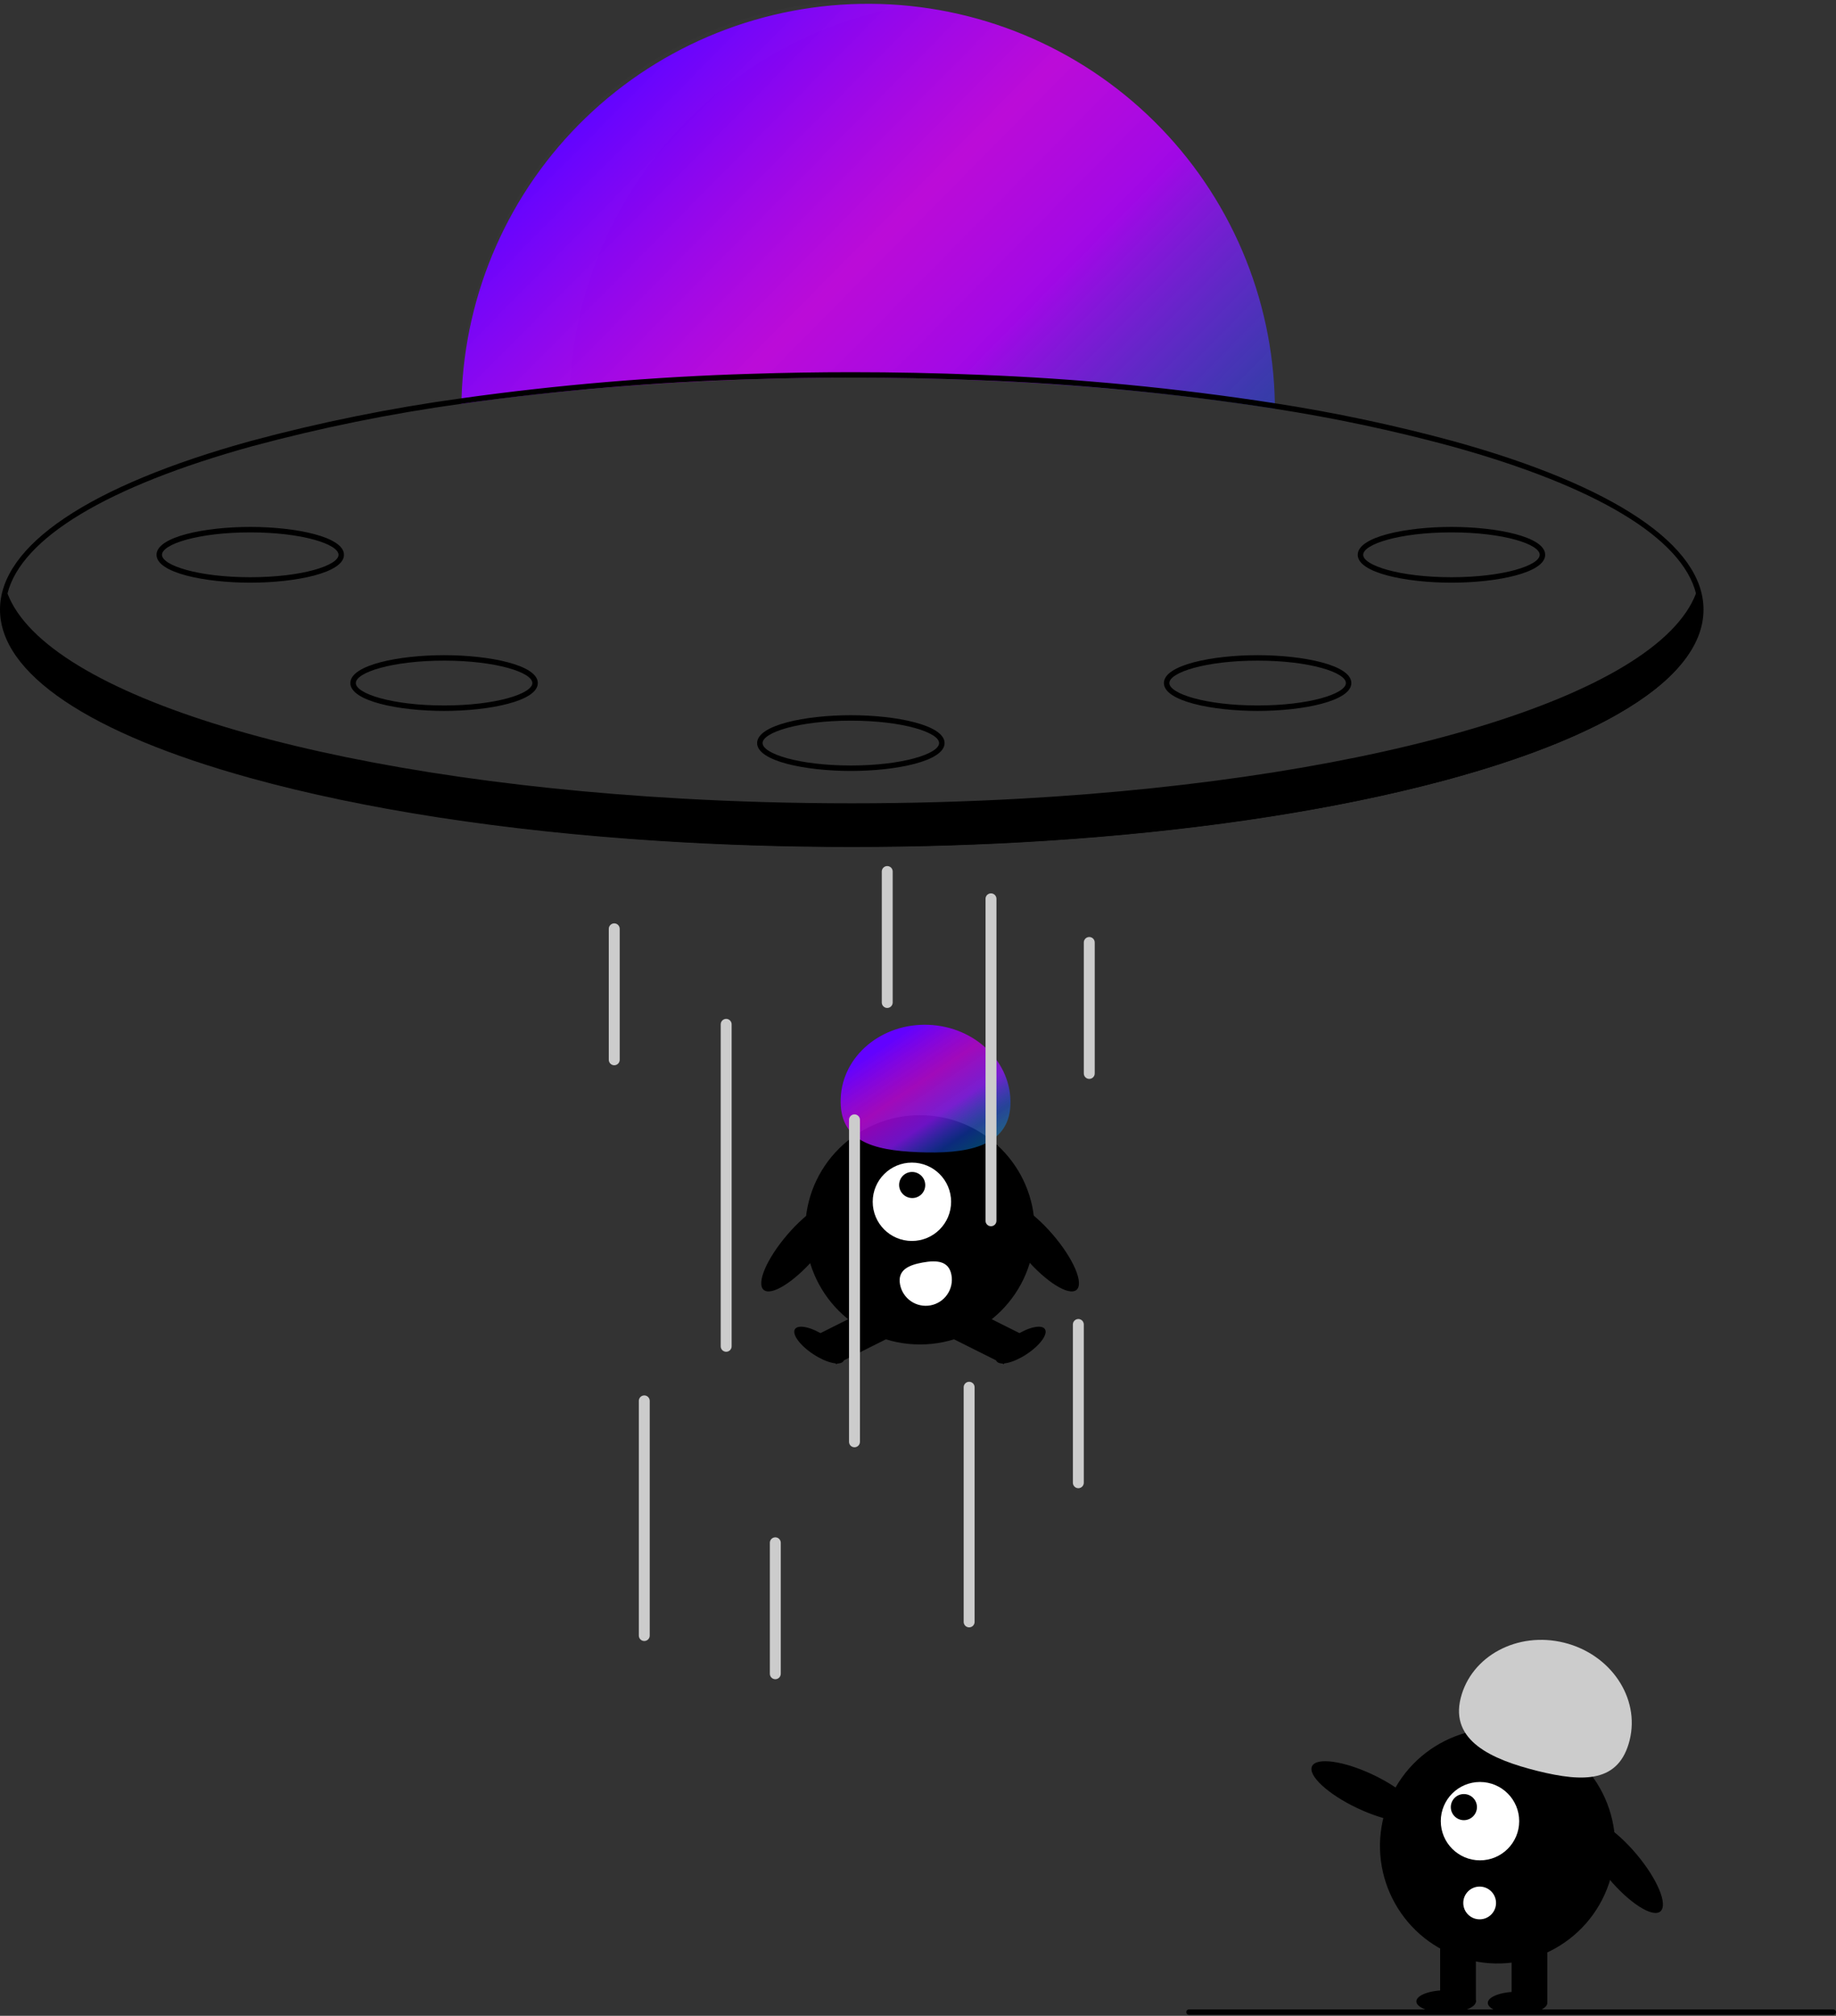 <svg width="400" height="439" viewBox="0 0 400 439" fill="none" xmlns="http://www.w3.org/2000/svg">
<rect x="0" y="0" width="400" height="439" fill="#333333" stroke="none"/>
<path d="M277.756 89.02C250.028 84.599 218.452 82.24 185.567 82.24C155.472 82.24 126.477 84.213 100.527 87.933C100.533 87.535 100.539 87.136 100.557 86.738C101.245 63.628 110.953 41.703 127.607 25.65C144.261 9.597 166.539 0.689 189.679 0.83C212.82 0.971 234.987 10.15 251.443 26.406C267.899 42.661 277.339 64.703 277.744 87.82C277.75 88.224 277.756 88.622 277.756 89.02Z" fill="url(#paint0_linear)"/>
<g opacity="0.1">
<path opacity="0.1" d="M200.763 0.797C188.455 -0.864 175.936 0.078 164.016 3.56C152.096 7.043 141.041 12.989 131.568 21.014C122.095 29.038 114.416 38.962 109.027 50.141C103.639 61.321 100.661 73.507 100.288 85.91C100.27 86.308 100.265 86.706 100.259 87.104C107.968 85.999 115.952 85.052 124.148 84.261C125.15 63.599 133.361 43.939 147.356 28.693C161.351 13.447 180.246 3.578 200.763 0.797Z" fill="white"/>
</g>
<path d="M316.523 96.044C303.759 92.587 290.813 89.841 277.744 87.82C256.324 84.504 234.729 82.43 213.069 81.61C204.046 81.242 194.857 81.052 185.567 81.052C178.204 81.052 170.9 81.17 163.698 81.408C142.569 82.032 121.491 83.811 100.557 86.738C85.061 88.87 69.715 91.978 54.611 96.044C19.395 105.772 0 118.81 0 132.751C0 146.692 19.395 159.729 54.611 169.457C79.377 176.303 109.913 180.968 143.184 183.107C156.917 183.998 171.114 184.45 185.567 184.45C200.067 184.45 214.312 183.993 228.087 183.101C258.366 181.146 286.38 177.099 309.826 171.216C309.951 171.181 310.07 171.151 310.194 171.121C311.777 170.729 313.335 170.319 314.875 169.909C315.428 169.754 315.975 169.606 316.523 169.457C316.554 169.445 316.585 169.435 316.618 169.428C317.141 169.285 317.659 169.136 318.176 168.994C319.211 168.697 320.234 168.405 321.239 168.102C321.287 168.091 321.328 168.079 321.37 168.067C322.244 167.805 323.101 167.544 323.951 167.282C324.647 167.062 325.337 166.849 326.021 166.629C326.521 166.468 327.015 166.308 327.502 166.147C327.859 166.028 328.21 165.916 328.555 165.797C329.025 165.642 329.495 165.482 329.959 165.321C330.155 165.256 330.351 165.191 330.541 165.119C330.987 164.971 331.422 164.816 331.856 164.662C332.326 164.495 332.796 164.323 333.259 164.157C333.646 164.02 334.033 163.877 334.413 163.735C334.734 163.61 335.05 163.491 335.371 163.372C336.245 163.045 337.102 162.707 337.946 162.374C338.369 162.202 338.791 162.035 339.207 161.863C339.617 161.696 340.034 161.524 340.438 161.352C341.104 161.072 341.758 160.793 342.401 160.514C342.71 160.371 343.026 160.235 343.329 160.104C343.561 159.997 343.787 159.896 344.019 159.789C344.185 159.718 344.352 159.64 344.513 159.563C345.113 159.29 345.708 159.01 346.291 158.731C348.527 157.662 350.615 156.568 352.554 155.451C364.717 148.492 371.134 140.773 371.134 132.751C371.134 118.81 351.739 105.772 316.523 96.044ZM316.202 168.316C291.406 175.168 260.787 179.833 227.427 181.954C213.86 182.816 199.836 183.262 185.567 183.262C171.346 183.262 157.369 182.822 143.844 181.96C110.43 179.845 79.764 175.18 54.932 168.316C20.276 158.737 1.19 146.109 1.19 132.751C1.191 131.57 1.339 130.395 1.63 129.251C4.663 117.199 23.321 105.921 54.932 97.185C69.922 93.151 85.15 90.061 100.527 87.933C121.587 84.989 142.793 83.204 164.048 82.585C171.138 82.353 178.311 82.238 185.567 82.24C194.733 82.24 203.797 82.424 212.706 82.781C234.493 83.593 256.213 85.677 277.756 89.02C290.712 91.033 303.547 93.759 316.202 97.185C347.808 105.921 366.459 117.193 369.499 129.239C369.794 130.386 369.944 131.566 369.945 132.751C369.945 146.109 350.859 158.737 316.202 168.316Z" fill="black"/>
<path d="M370.795 133.292C370.795 141.231 364.247 148.742 352.553 155.451C350.609 156.568 348.515 157.662 346.291 158.731C345.708 159.01 345.113 159.29 344.513 159.563C344.352 159.64 344.185 159.718 344.019 159.789C343.787 159.896 343.561 159.997 343.329 160.104C343.026 160.235 342.71 160.371 342.401 160.514C341.759 160.793 341.104 161.072 340.438 161.352C340.034 161.524 339.617 161.696 339.207 161.863C338.791 162.035 338.369 162.201 337.946 162.374C337.102 162.707 336.245 163.045 335.371 163.372C335.05 163.491 334.734 163.61 334.413 163.735C334.033 163.877 333.646 164.02 333.259 164.157C332.796 164.323 332.326 164.495 331.856 164.662C331.422 164.816 330.987 164.971 330.541 165.119C330.351 165.191 330.155 165.256 329.958 165.321C329.495 165.482 329.025 165.642 328.555 165.797C328.21 165.916 327.859 166.028 327.502 166.147C327.014 166.308 326.521 166.468 326.021 166.629C325.337 166.848 324.647 167.062 323.951 167.282C323.101 167.544 322.244 167.805 321.37 168.067C321.328 168.079 321.287 168.09 321.239 168.102C320.234 168.405 319.211 168.697 318.176 168.994C317.659 169.136 317.141 169.285 316.618 169.428C316.585 169.435 316.554 169.445 316.523 169.457C315.975 169.606 315.428 169.754 314.875 169.909C313.341 170.313 311.777 170.723 310.194 171.121C310.069 171.151 309.95 171.181 309.826 171.216C287.016 176.909 259.033 181.057 228.063 183.059C214.497 183.933 200.353 184.397 185.823 184.397C171.162 184.397 156.899 183.927 143.226 183.036C61.6 177.717 0.851 157.465 0.851 133.291C0.857 131.821 1.081 130.359 1.516 128.954C1.552 129.055 1.588 129.15 1.63 129.251C10.117 151.523 70.349 169.523 148.501 173.914C160.474 174.591 172.875 174.942 185.567 174.942C198.313 174.942 210.761 174.586 222.781 173.908C300.868 169.499 361.041 151.493 369.499 129.239C369.641 128.882 369.766 128.526 369.873 128.169C370.476 129.81 370.788 131.543 370.795 133.292Z" fill="black"/>
<path d="M54.521 126.895C44.623 126.895 34.102 124.767 34.102 120.824C34.102 116.88 44.623 114.752 54.521 114.752C64.42 114.752 74.94 116.88 74.94 120.824C74.94 124.767 64.42 126.895 54.521 126.895ZM54.521 115.941C43.189 115.941 35.292 118.514 35.292 120.824C35.292 123.133 43.189 125.707 54.521 125.707C65.853 125.707 73.751 123.133 73.751 120.824C73.751 118.514 65.853 115.941 54.521 115.941Z" fill="black"/>
<path d="M96.751 154.825C86.852 154.825 76.332 152.697 76.332 148.753C76.332 144.81 86.852 142.682 96.751 142.682C106.649 142.682 117.17 144.81 117.17 148.753C117.17 152.697 106.649 154.825 96.751 154.825ZM96.751 143.871C85.419 143.871 77.522 146.444 77.522 148.753C77.522 151.063 85.419 153.636 96.751 153.636C108.083 153.636 115.98 151.063 115.98 148.753C115.98 146.444 108.083 143.871 96.751 143.871Z" fill="black"/>
<path d="M316.219 126.895C306.321 126.895 295.801 124.767 295.801 120.824C295.801 116.88 306.321 114.752 316.219 114.752C326.118 114.752 336.638 116.88 336.638 120.824C336.638 124.767 326.118 126.895 316.219 126.895ZM316.219 115.941C304.887 115.941 296.99 118.514 296.99 120.824C296.99 123.133 304.887 125.707 316.219 125.707C327.552 125.707 335.449 123.133 335.449 120.824C335.449 118.514 327.552 115.941 316.219 115.941Z" fill="black"/>
<path d="M273.991 154.825C264.092 154.825 253.572 152.697 253.572 148.753C253.572 144.81 264.092 142.682 273.991 142.682C283.89 142.682 294.41 144.81 294.41 148.753C294.41 152.697 283.89 154.825 273.991 154.825ZM273.991 143.871C262.659 143.871 254.762 146.444 254.762 148.753C254.762 151.063 262.659 153.636 273.991 153.636C285.323 153.636 293.22 151.063 293.22 148.753C293.22 146.444 285.323 143.871 273.991 143.871Z" fill="black"/>
<path d="M185.37 167.898C175.471 167.898 164.951 165.77 164.951 161.827C164.951 157.883 175.471 155.755 185.37 155.755C195.268 155.755 205.789 157.883 205.789 161.827C205.789 165.77 195.268 167.898 185.37 167.898ZM185.37 156.944C174.038 156.944 166.141 159.517 166.141 161.827C166.141 164.136 174.038 166.709 185.37 166.709C196.702 166.709 204.599 164.136 204.599 161.827C204.599 159.517 196.702 156.944 185.37 156.944Z" fill="black"/>
<path d="M200.423 292.794C214.223 292.794 225.411 281.617 225.411 267.829C225.411 254.041 214.223 242.863 200.423 242.863C186.623 242.863 175.436 254.041 175.436 267.829C175.436 281.617 186.623 292.794 200.423 292.794Z" fill="black"/>
<path d="M190.922 284.231L178.761 290.316L182.16 297.098L194.321 291.013L190.922 284.231Z" fill="black"/>
<path d="M183.763 296.409C184.484 295.317 182.704 292.873 179.787 290.952C176.871 289.03 173.922 288.358 173.2 289.451C172.479 290.544 174.259 292.988 177.176 294.909C180.093 296.831 183.042 297.502 183.763 296.409Z" fill="black"/>
<path d="M209.926 284.231L206.526 291.013L218.688 297.098L222.087 290.316L209.926 284.231Z" fill="black"/>
<path d="M223.672 294.909C226.589 292.988 228.369 290.544 227.648 289.451C226.927 288.358 223.977 289.03 221.061 290.952C218.144 292.873 216.364 295.317 217.085 296.41C217.806 297.502 220.755 296.831 223.672 294.909Z" fill="black"/>
<path d="M198.673 270.255C203.389 270.255 207.213 266.434 207.213 261.722C207.213 257.01 203.389 253.189 198.673 253.189C193.956 253.189 190.133 257.01 190.133 261.722C190.133 266.434 193.956 270.255 198.673 270.255Z" fill="white"/>
<path d="M200.751 260.086C201.858 258.98 201.852 257.18 200.737 256.067C199.622 254.953 197.821 254.946 196.713 256.052C195.606 257.158 195.613 258.958 196.728 260.072C197.843 261.186 199.644 261.192 200.751 260.086Z" fill="black"/>
<path d="M220.136 240.669C220.512 231.426 212.539 223.598 202.328 223.183C192.118 222.769 183.536 229.925 183.16 239.168C182.784 248.411 189.882 250.511 200.093 250.925C210.303 251.34 219.76 249.911 220.136 240.669Z" fill="url(#paint1_linear)"/>
<path d="M234.538 280.902C236.182 279.492 233.871 274.109 229.376 268.878C224.882 263.647 219.906 260.549 218.262 261.959C216.619 263.369 218.93 268.752 223.424 273.983C227.919 279.214 232.895 282.311 234.538 280.902Z" fill="black"/>
<path d="M177.491 273.983C181.986 268.752 184.297 263.368 182.654 261.959C181.01 260.549 176.034 263.647 171.539 268.878C167.045 274.109 164.734 279.492 166.377 280.902C168.021 282.311 172.997 279.214 177.491 273.983Z" fill="black"/>
<path d="M207.286 277.667C207.557 279.152 207.226 280.682 206.367 281.923C205.508 283.164 204.19 284.012 202.705 284.283C201.219 284.553 199.687 284.222 198.445 283.364C197.204 282.505 196.354 281.189 196.084 279.705L196.082 279.694C195.522 276.603 197.914 275.509 201.008 274.949C204.102 274.389 206.726 274.576 207.286 277.667Z" fill="white"/>
<path d="M158.208 294.385C157.893 294.385 157.59 294.26 157.367 294.037C157.144 293.814 157.019 293.512 157.019 293.197V223.076C157.019 222.761 157.144 222.458 157.367 222.236C157.59 222.013 157.893 221.888 158.208 221.888C158.524 221.888 158.826 222.013 159.049 222.236C159.272 222.458 159.398 222.761 159.398 223.076V293.197C159.398 293.512 159.272 293.814 159.049 294.037C158.826 294.26 158.524 294.385 158.208 294.385Z" fill="#CCCCCC"/>
<path d="M140.365 357.375C140.05 357.375 139.747 357.25 139.524 357.027C139.301 356.804 139.176 356.502 139.176 356.187V305.082C139.176 304.767 139.301 304.464 139.524 304.241C139.747 304.018 140.05 303.893 140.365 303.893C140.681 303.893 140.983 304.018 141.206 304.241C141.43 304.464 141.555 304.767 141.555 305.082V356.187C141.555 356.502 141.43 356.804 141.206 357.027C140.983 357.25 140.681 357.375 140.365 357.375Z" fill="#CCCCCC"/>
<path d="M186.161 315.184C185.846 315.184 185.543 315.059 185.32 314.836C185.097 314.613 184.972 314.311 184.972 313.995V243.875C184.972 243.559 185.097 243.257 185.32 243.034C185.543 242.811 185.846 242.686 186.161 242.686C186.477 242.686 186.779 242.811 187.002 243.034C187.225 243.257 187.351 243.559 187.351 243.875V313.995C187.351 314.311 187.225 314.613 187.002 314.836C186.779 315.059 186.477 315.184 186.161 315.184Z" fill="#CCCCCC"/>
<path d="M168.913 365.695C168.598 365.695 168.295 365.569 168.072 365.347C167.849 365.124 167.724 364.821 167.724 364.506V335.982C167.724 335.667 167.849 335.365 168.072 335.142C168.295 334.919 168.598 334.794 168.913 334.794C169.229 334.794 169.531 334.919 169.754 335.142C169.977 335.365 170.103 335.667 170.103 335.982V364.506C170.103 364.821 169.977 365.124 169.754 365.347C169.531 365.569 169.229 365.695 168.913 365.695Z" fill="#CCCCCC"/>
<path d="M193.298 219.51C192.982 219.51 192.68 219.385 192.457 219.162C192.234 218.939 192.108 218.637 192.108 218.322V189.798C192.108 189.483 192.234 189.181 192.457 188.958C192.68 188.735 192.982 188.61 193.298 188.61C193.613 188.61 193.916 188.735 194.139 188.958C194.362 189.181 194.487 189.483 194.487 189.798V218.322C194.487 218.637 194.362 218.939 194.139 219.162C193.916 219.385 193.613 219.51 193.298 219.51Z" fill="#CCCCCC"/>
<path d="M133.822 231.99C133.507 231.99 133.204 231.864 132.981 231.642C132.758 231.419 132.633 231.116 132.633 230.801V202.277C132.633 201.962 132.758 201.66 132.981 201.437C133.204 201.214 133.507 201.089 133.822 201.089C134.138 201.089 134.44 201.214 134.663 201.437C134.887 201.66 135.012 201.962 135.012 202.277V230.801C135.012 231.116 134.887 231.419 134.663 231.642C134.44 231.864 134.138 231.99 133.822 231.99Z" fill="#CCCCCC"/>
<path d="M237.313 234.961C236.997 234.961 236.695 234.836 236.471 234.613C236.248 234.39 236.123 234.088 236.123 233.772V205.249C236.123 204.933 236.248 204.631 236.471 204.408C236.695 204.185 236.997 204.06 237.313 204.06C237.628 204.06 237.931 204.185 238.154 204.408C238.377 204.631 238.502 204.933 238.502 205.249V233.772C238.502 234.088 238.377 234.39 238.154 234.613C237.931 234.836 237.628 234.961 237.313 234.961Z" fill="#CCCCCC"/>
<path d="M234.933 324.098C234.617 324.098 234.315 323.972 234.092 323.75C233.869 323.527 233.743 323.224 233.743 322.909V288.443C233.743 288.128 233.868 287.825 234.092 287.603C234.315 287.38 234.617 287.254 234.933 287.254C235.248 287.254 235.551 287.38 235.774 287.603C235.997 287.825 236.122 288.128 236.122 288.443V322.909C236.122 323.224 235.997 323.527 235.774 323.75C235.551 323.972 235.248 324.098 234.933 324.098Z" fill="#CCCCCC"/>
<path d="M211.142 354.404C210.826 354.404 210.524 354.279 210.301 354.056C210.077 353.833 209.952 353.531 209.952 353.216V302.111C209.952 301.795 210.077 301.493 210.301 301.27C210.524 301.047 210.826 300.922 211.142 300.922C211.457 300.922 211.76 301.047 211.983 301.27C212.206 301.493 212.331 301.795 212.331 302.111V353.216C212.331 353.531 212.206 353.833 211.983 354.056C211.76 354.279 211.457 354.404 211.142 354.404Z" fill="#CCCCCC"/>
<path d="M215.9 267.05C215.585 267.05 215.282 266.925 215.059 266.702C214.836 266.479 214.711 266.177 214.711 265.862V195.741C214.711 195.426 214.836 195.123 215.059 194.9C215.282 194.677 215.585 194.552 215.9 194.552C216.216 194.552 216.518 194.677 216.742 194.9C216.965 195.123 217.09 195.426 217.09 195.741V265.862C217.09 266.177 216.965 266.479 216.742 266.702C216.518 266.925 216.216 267.05 215.9 267.05Z" fill="#CCCCCC"/>
<path d="M361.733 416.263C363.435 414.839 361.134 409.292 356.594 403.873C352.053 398.454 346.991 395.216 345.289 396.64C343.586 398.065 345.887 403.612 350.428 409.031C354.969 414.449 360.03 417.687 361.733 416.263Z" fill="black"/>
<path d="M350.566 410.101C355.04 396.692 347.787 382.198 334.366 377.729C320.945 373.259 306.439 380.506 301.965 393.915C297.492 407.324 304.745 421.818 318.166 426.287C331.587 430.757 346.093 423.51 350.566 410.101Z" fill="black"/>
<path d="M337.108 422.093H329.326V436.023H337.108V422.093Z" fill="black"/>
<path d="M321.543 422.093H313.762V436.023H321.543V422.093Z" fill="black"/>
<path d="M330.624 438.615C334.206 438.615 337.109 437.527 337.109 436.185C337.109 434.844 334.206 433.756 330.624 433.756C327.043 433.756 324.14 434.844 324.14 436.185C324.14 437.527 327.043 438.615 330.624 438.615Z" fill="black"/>
<path d="M315.06 438.291C318.641 438.291 321.545 437.203 321.545 435.861C321.545 434.52 318.641 433.432 315.06 433.432C311.479 433.432 308.575 434.52 308.575 435.861C308.575 437.203 311.479 438.291 315.06 438.291Z" fill="black"/>
<path d="M318.224 369.838C320.511 360.635 330.607 355.219 340.774 357.741C350.941 360.263 357.329 369.769 355.042 378.972C352.754 388.175 345.166 388.205 334.999 385.682C324.832 383.16 315.936 379.041 318.224 369.838Z" fill="#CCCCCC"/>
<path d="M308.986 395.617C309.938 393.612 305.528 389.532 299.137 386.503C292.746 383.475 286.794 382.645 285.842 384.649C284.891 386.654 289.3 390.734 295.691 393.763C302.082 396.791 308.034 397.621 308.986 395.617Z" fill="black"/>
<path d="M322.437 405.141C327.154 405.141 330.978 401.32 330.978 396.608C330.978 391.896 327.154 388.075 322.437 388.075C317.721 388.075 313.897 391.896 313.897 396.608C313.897 401.32 317.721 405.141 322.437 405.141Z" fill="white"/>
<path d="M318.927 396.394C320.499 396.394 321.773 395.12 321.773 393.549C321.773 391.979 320.499 390.705 318.927 390.705C317.355 390.705 316.08 391.979 316.08 393.549C316.08 395.12 317.355 396.394 318.927 396.394Z" fill="black"/>
<path d="M322.364 417.988C324.334 417.988 325.932 416.392 325.932 414.423C325.932 412.454 324.334 410.857 322.364 410.857C320.393 410.857 318.795 412.454 318.795 414.423C318.795 416.392 320.393 417.988 322.364 417.988Z" fill="white"/>
<path d="M399.406 438.787H259.041C258.883 438.787 258.732 438.724 258.621 438.613C258.509 438.501 258.446 438.35 258.446 438.193C258.446 438.035 258.509 437.884 258.621 437.772C258.732 437.661 258.883 437.598 259.041 437.598H399.406C399.564 437.598 399.715 437.661 399.826 437.772C399.938 437.884 400.001 438.035 400.001 438.193C400.001 438.35 399.938 438.501 399.826 438.613C399.715 438.724 399.564 438.787 399.406 438.787Z" fill="black"/>
<defs>
<linearGradient id="paint0_linear" x1="154" y1="-37.5" x2="315.5" y2="122" gradientUnits="userSpaceOnUse">
<stop offset="0.115" stop-color="#6202FF"/>
<stop offset="0.396" stop-color="#DC02FF" stop-opacity="0.807"/>
<stop offset="0.542" stop-color="#B002FF" stop-opacity="0.876"/>
<stop offset="0.833" stop-color="#1855FF" stop-opacity="0.49"/>
<stop offset="1" stop-color="#00D1FF" stop-opacity="0.354"/>
</linearGradient>
<linearGradient id="paint1_linear" x1="199.394" y1="223.03" x2="218.182" y2="250.909" gradientUnits="userSpaceOnUse">
<stop stop-color="#6202FF"/>
<stop offset="0.333" stop-color="#BB00DA" stop-opacity="0.807"/>
<stop offset="0.573" stop-color="#8D18FF" stop-opacity="0.767"/>
<stop offset="0.771" stop-color="#1855FF" stop-opacity="0.49"/>
<stop offset="1" stop-color="#00D1FF" stop-opacity="0.354"/>
</linearGradient>
</defs>
</svg>
